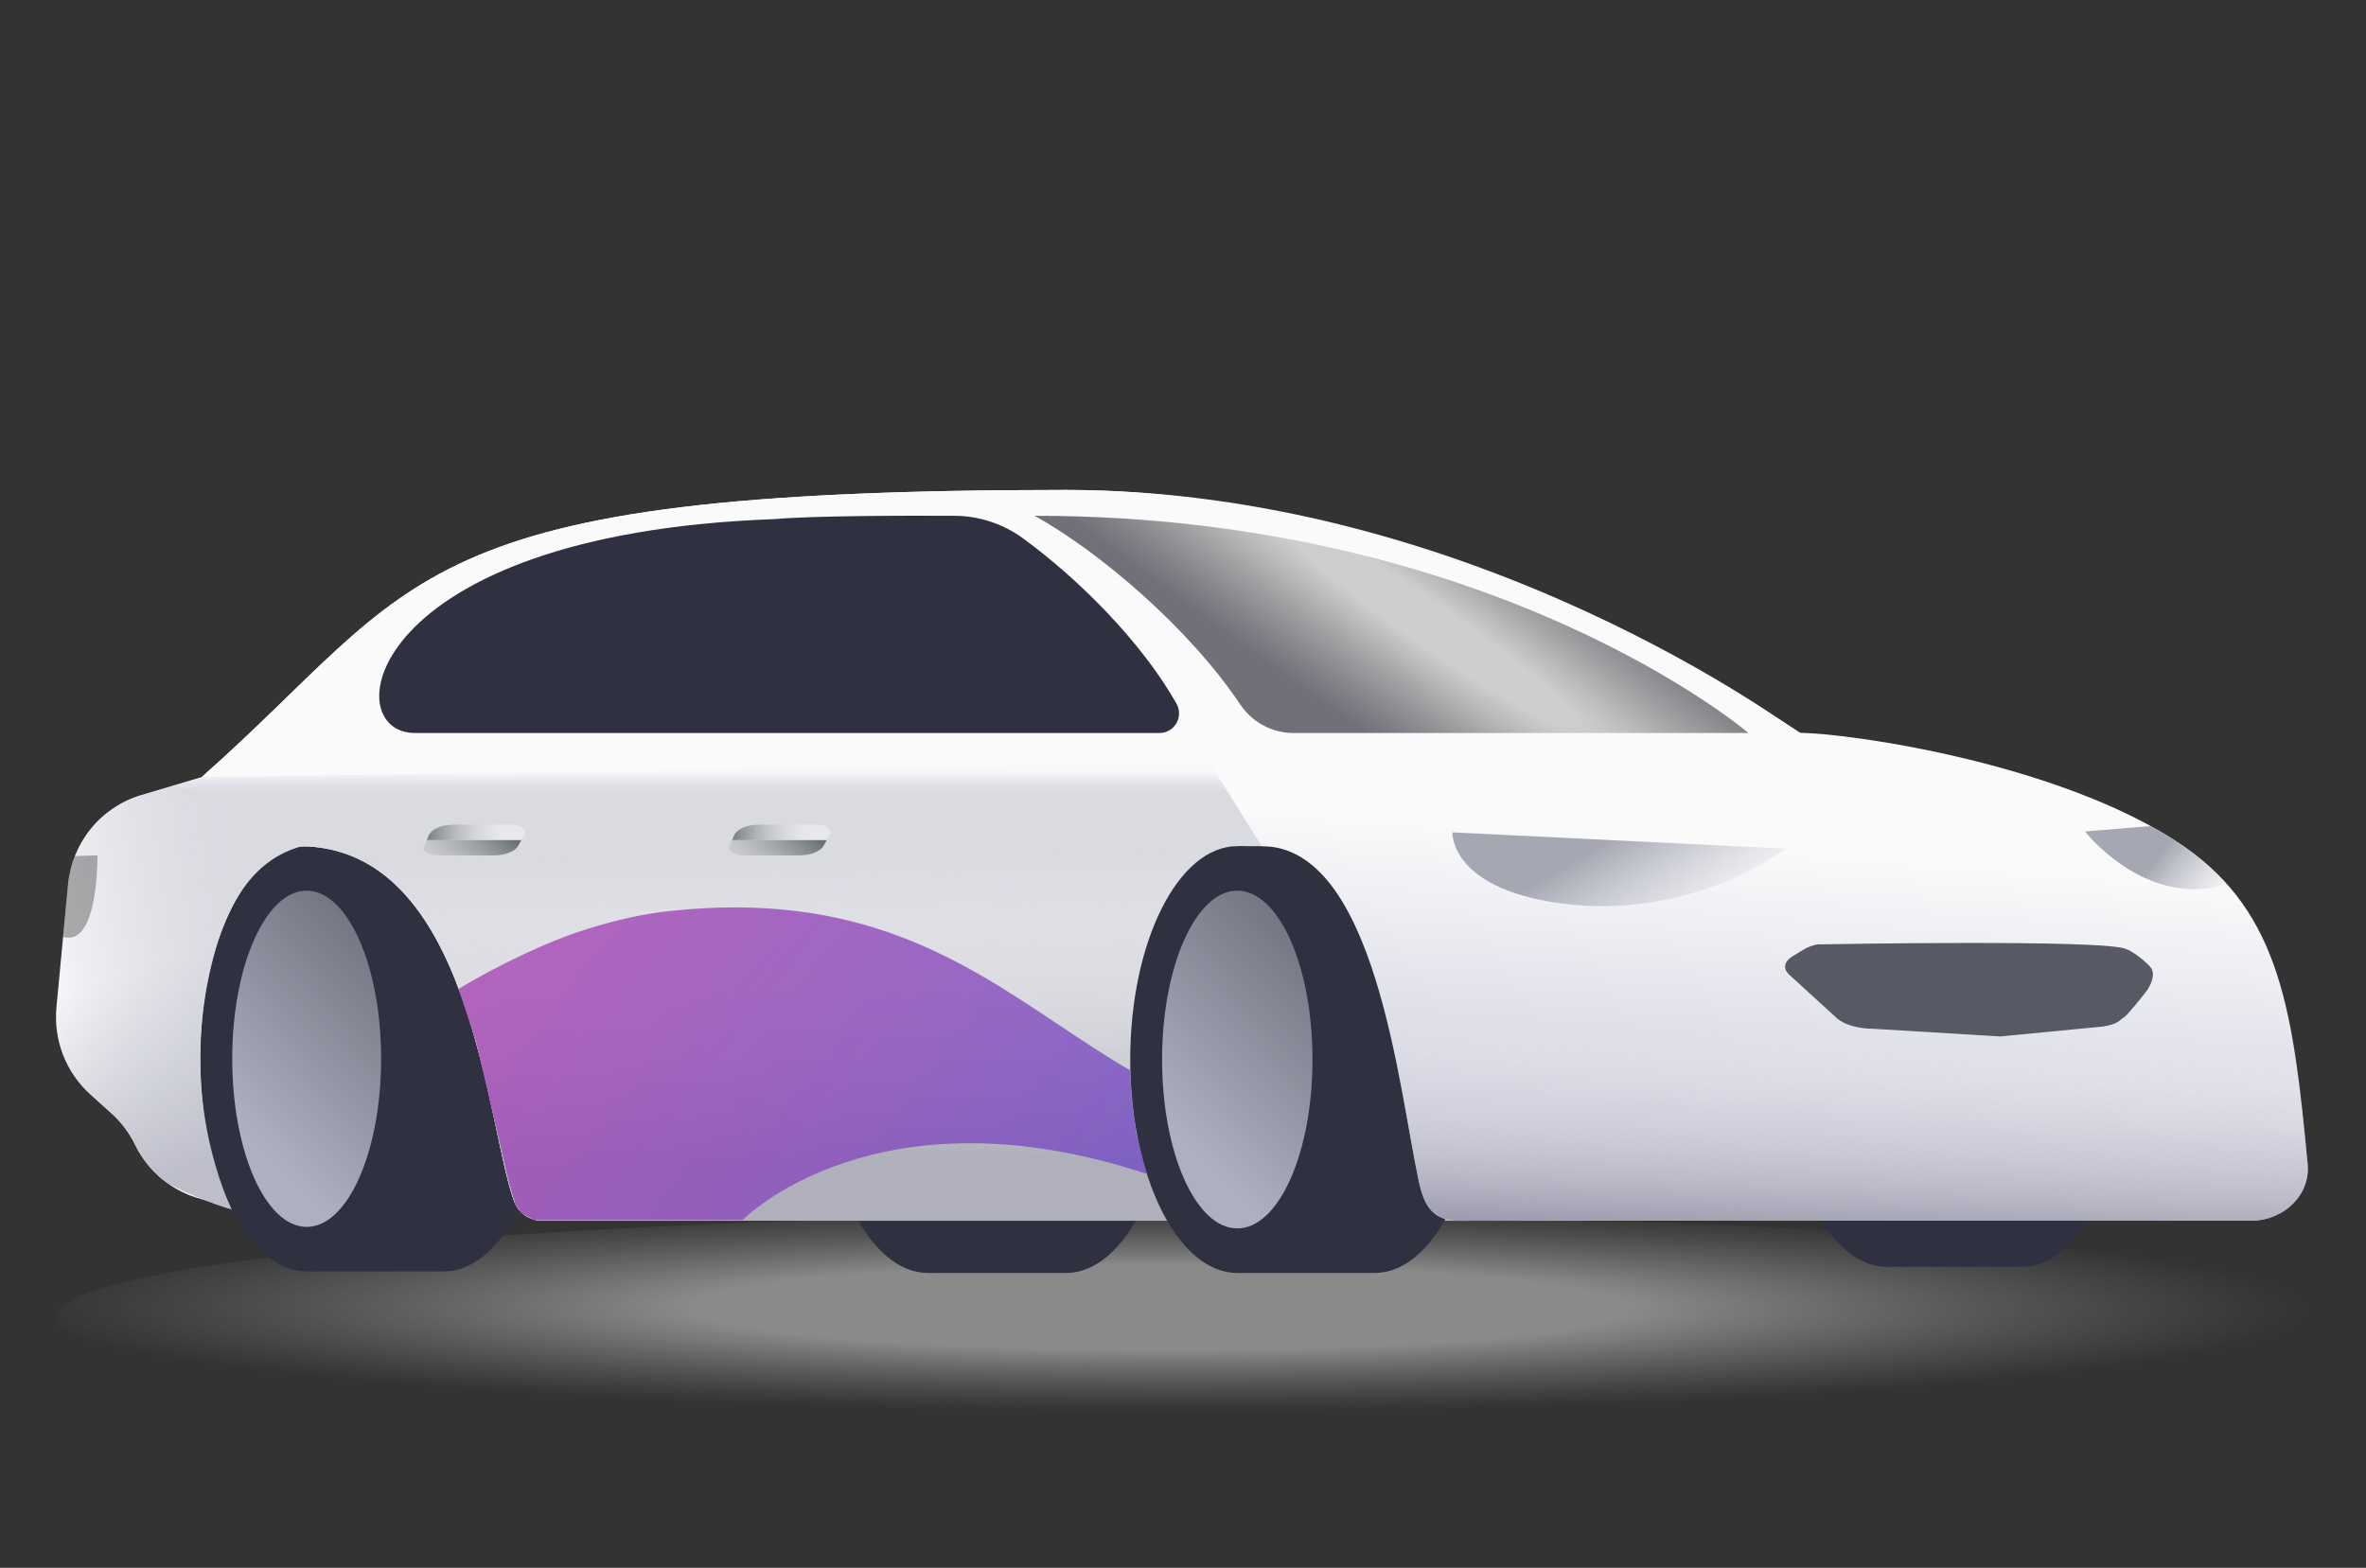<svg width="169" height="112" viewBox="0 0 169 112" fill="none" xmlns="http://www.w3.org/2000/svg">
    <rect x="0" y="0" width="169" height="112" fill="#333333" stroke="none"/>
    <defs>
        <radialGradient id="paint0_radial_3616_11921" cx="0" cy="0" r="1" gradientUnits="userSpaceOnUse" gradientTransform="translate(82.865 93.411) rotate(90.121) scale(7.436 82.789)">
            <stop offset="0.41" stop-color="#C6C6C6" stop-opacity="0.59"/>
            <stop offset="1" stop-color="#9C9C9C" stop-opacity="0"/>
        </radialGradient>
        <linearGradient id="paint1_linear_3616_11921" x1="27.957" y1="64.402" x2="14.493" y2="77.565" gradientUnits="userSpaceOnUse">
            <stop offset="0.099" stop-color="#717280"/>
            <stop offset="1" stop-color="#AEB0BF"/>
        </linearGradient>
        <linearGradient id="paint2_linear_3616_11921" x1="-0.829" y1="62.092" x2="21.268" y2="58.438" gradientUnits="userSpaceOnUse">
            <stop offset="0.131" stop-color="#C4C5D0" stop-opacity="0"/>
            <stop offset="0.789" stop-color="#DADAE1"/>
        </linearGradient>
        <linearGradient id="paint3_linear_3616_11921" x1="6.876" y1="67.685" x2="12.794" y2="85.635" gradientUnits="userSpaceOnUse">
            <stop offset="0.131" stop-color="#C4C5D0" stop-opacity="0"/>
            <stop offset="0.921" stop-color="#BDBECA"/>
        </linearGradient>
        <linearGradient id="paint4_linear_3616_11921" x1="63.797" y1="53.207" x2="63.797" y2="80.681" gradientUnits="userSpaceOnUse">
            <stop offset="0.073" stop-color="#C4C5D0" stop-opacity="0"/>
            <stop offset="0.131" stop-color="#DADAE1"/>
        </linearGradient>
        <linearGradient id="paint5_linear_3616_11921" x1="63.797" y1="53.208" x2="64.351" y2="103.001" gradientUnits="userSpaceOnUse">
            <stop offset="0.158" stop-color="white" stop-opacity="0"/>
            <stop offset="0.593" stop-color="#B0B0BC"/>
        </linearGradient>
        <linearGradient id="paint6_linear_3616_11921" x1="94.491" y1="64.406" x2="80.964" y2="77.704" gradientUnits="userSpaceOnUse">
            <stop offset="0.099" stop-color="#717280"/>
            <stop offset="1" stop-color="#AEB0BF"/>
        </linearGradient>
        <linearGradient id="paint7_linear_3616_11921" x1="100.209" y1="77.665" x2="102.156" y2="52.668" gradientUnits="userSpaceOnUse">
            <stop stop-color="#D5D5E3"/>
            <stop offset="0.758" stop-color="#FAFAFB"/>
        </linearGradient>
        <linearGradient id="paint8_linear_3616_11921" x1="116.433" y1="88.523" x2="117.441" y2="61.65" gradientUnits="userSpaceOnUse">
            <stop stop-color="#9191A5"/>
            <stop offset="0.563" stop-color="#FAFAFA" stop-opacity="0"/>
        </linearGradient>
        <linearGradient id="paint9_linear_3616_11921" x1="135.218" y1="60.858" x2="127.163" y2="47.169" gradientUnits="userSpaceOnUse">
            <stop offset="0.138" stop-color="#C4C5D0" stop-opacity="0"/>
            <stop offset="0.692" stop-color="#A5A8B2"/>
        </linearGradient>
        <linearGradient id="paint10_linear_3616_11921" x1="163.851" y1="60.006" x2="155.073" y2="52.804" gradientUnits="userSpaceOnUse">
            <stop offset="0.086" stop-color="#C4C7D0" stop-opacity="0"/>
            <stop offset="0.594" stop-color="#A5A8B2"/>
        </linearGradient>
        <linearGradient id="paint11_linear_3616_11921" x1="36.337" y1="53.757" x2="24.544" y2="65.863" gradientUnits="userSpaceOnUse">
            <stop offset="0.13" stop-color="#333B3F"/>
            <stop offset="0.726" stop-color="white" stop-opacity="0.38"/>
        </linearGradient>
        <linearGradient id="paint12_linear_3616_11921" x1="29.387" y1="59.68" x2="38.34" y2="59.733" gradientUnits="userSpaceOnUse">
            <stop offset="0.13" stop-color="#7D8184"/>
            <stop offset="0.726" stop-color="white" stop-opacity="0.38"/>
        </linearGradient>
        <linearGradient id="paint13_linear_3616_11921" x1="58.148" y1="53.757" x2="46.355" y2="65.863" gradientUnits="userSpaceOnUse">
            <stop offset="0.13" stop-color="#333B3F"/>
            <stop offset="0.726" stop-color="white" stop-opacity="0.38"/>
        </linearGradient>
        <linearGradient id="paint14_linear_3616_11921" x1="51.198" y1="59.68" x2="60.151" y2="59.733" gradientUnits="userSpaceOnUse">
            <stop offset="0.13" stop-color="#7D8184"/>
            <stop offset="0.726" stop-color="white" stop-opacity="0.38"/>
        </linearGradient>
        <radialGradient id="paint15_radial_3616_11921" cx="0" cy="0" r="1" gradientUnits="userSpaceOnUse" gradientTransform="translate(102.212 44.651) rotate(124.743) scale(14.282 116.722)">
            <stop offset="0.104" stop-color="#303030" stop-opacity="0.27"/>
            <stop offset="0.629" stop-color="#4D4E59"/>
        </radialGradient>
        <linearGradient id="paint16_linear_3616_11921" x1="81.912" y1="87.152" x2="25.759" y2="43.5" gradientUnits="userSpaceOnUse">
            <stop stop-color="#6F4EC3"/>
            <stop offset="1" stop-color="#C243AC"/>
        </linearGradient>
    </defs>
<path d="M86.25 101.5C131.66 101.5 168.5 98.192 168.5 94.112C168.5 90.031 131.674 86.723 86.25 86.723C40.826 86.723 4 90.031 4 94.112C4 98.192 40.823 101.5 86.25 101.5Z" fill="url(#paint0_radial_3616_11921)"/>
<path d="M76.145 90.937C80.349 90.937 83.758 84.111 83.758 75.692C83.758 67.272 80.349 60.446 76.145 60.446H66.394V90.937H76.145Z" fill="#2F3140"/>
<path d="M66.291 90.937C70.486 90.937 73.888 84.111 73.888 75.692C73.888 67.272 70.486 60.446 66.291 60.446C62.096 60.446 58.694 67.272 58.694 75.692C58.694 84.111 62.096 90.937 66.291 90.937Z" fill="#2F3140"/>
<path d="M144.409 90.498C148.558 90.498 151.918 83.771 151.918 75.472C151.918 67.174 148.571 60.446 144.409 60.446H134.771V90.498H144.409Z" fill="#2F3140"/>
<path d="M134.767 90.498C138.903 90.498 142.255 83.771 142.255 75.472C142.255 67.174 138.903 60.446 134.767 60.446C130.632 60.446 127.279 67.174 127.279 75.472C127.279 83.771 130.632 90.498 134.767 90.498Z" fill="#2F3140"/>
<path d="M20.581 87.204L14.463 85.68C13.428 85.425 12.46 84.943 11.629 84.268C10.797 83.594 10.123 82.743 9.652 81.777C9.234 80.924 8.658 80.161 7.955 79.529L6.451 78.176C5.592 77.403 4.925 76.436 4.505 75.355C4.085 74.272 3.924 73.106 4.033 71.949L4.86 63.195C4.998 61.727 5.568 60.334 6.495 59.196C7.423 58.058 8.666 57.227 10.065 56.808L14.439 55.503L30.22 54.365L20.581 87.204Z" fill="#F7F7F9"/>
<path d="M31.711 90.827C35.886 90.827 39.271 84.026 39.271 75.637C39.271 67.247 35.886 60.446 31.711 60.446H22.016V90.827H31.711Z" fill="#2F3140"/>
<path d="M21.905 90.827C26.101 90.827 29.502 84.026 29.502 75.637C29.502 67.247 26.101 60.446 21.905 60.446C17.71 60.446 14.309 67.247 14.309 75.637C14.309 84.026 17.71 90.827 21.905 90.827Z" fill="#2F3140"/>
<path d="M21.905 87.646C24.842 87.646 27.223 82.269 27.223 75.637C27.223 69.004 24.842 63.627 21.905 63.627C18.969 63.627 16.588 69.004 16.588 75.637C16.588 82.269 18.969 87.646 21.905 87.646Z" fill="url(#paint1_linear_3616_11921)"/>
<path d="M113.068 87.205L128.494 52.365C128.494 52.365 105.414 35 76.129 35C28.667 35 30.297 41.466 14.414 55.504L21.347 60.446C33.683 60.446 34.71 80.206 36.702 85.765C36.85 86.186 37.123 86.551 37.484 86.809C37.845 87.067 38.276 87.205 38.718 87.205H113.068Z" fill="#F7F7F9"/>
<path d="M16.534 86.385C15.499 86.129 12.46 84.945 11.629 84.27C10.797 83.596 10.123 82.746 9.652 81.779C9.234 80.926 8.658 80.163 7.955 79.531L6.451 78.178C5.592 77.405 4.925 76.438 4.505 75.356C4.085 74.275 3.924 73.108 4.033 71.951L4.86 63.197C4.998 61.729 5.568 60.336 6.495 59.198C7.423 58.06 8.666 57.228 10.065 56.81L12.302 56.169L26.464 60.775C26.464 60.775 18.488 57.321 15.449 67.63C12.302 78.543 16.534 86.385 16.534 86.385Z" fill="url(#paint2_linear_3616_11921)"/>
<path d="M16.534 86.385C15.499 86.129 12.46 84.945 11.629 84.27C10.797 83.596 10.123 82.746 9.652 81.779C9.234 80.926 8.658 80.163 7.955 79.531L6.451 78.178C5.592 77.405 4.925 76.438 4.505 75.356C4.085 74.275 3.924 73.108 4.033 71.951L4.86 63.197C4.998 61.729 5.568 60.336 6.495 59.198C7.423 58.06 8.666 57.228 10.065 56.81L12.302 56.169L26.464 60.775C26.464 60.775 18.542 57.375 15.395 67.74C12.356 77.995 16.534 86.385 16.534 86.385Z" fill="url(#paint3_linear_3616_11921)"/>
<path d="M113.071 87.206L95.703 54.358L14.417 55.505L12.303 56.168L21.35 60.447C33.685 60.447 34.713 80.207 36.705 85.765C36.852 86.187 37.125 86.551 37.486 86.809C37.847 87.067 38.279 87.206 38.721 87.206H113.071Z" fill="url(#paint4_linear_3616_11921)"/>
<path d="M113.071 87.207L95.865 54.688L14.417 55.505L12.303 56.169L21.35 60.448C33.685 60.448 34.713 80.208 36.705 85.766C36.852 86.188 37.125 86.552 37.486 86.81C37.847 87.068 38.279 87.207 38.721 87.207H113.071Z" fill="url(#paint5_linear_3616_11921)"/>
<path d="M98.193 90.937C102.394 90.937 105.797 84.111 105.797 75.692C105.797 67.272 102.394 60.446 98.193 60.446H88.434V90.937H98.193Z" fill="#2F3140"/>
<path d="M88.381 90.937C92.607 90.937 96.032 84.111 96.032 75.692C96.032 67.272 92.607 60.446 88.381 60.446C84.156 60.446 80.731 67.272 80.731 75.692C80.731 84.111 84.156 90.937 88.381 90.937Z" fill="#2F3140"/>
<path d="M88.378 87.756C91.345 87.756 93.75 82.355 93.75 75.692C93.75 69.028 91.345 63.627 88.378 63.627C85.411 63.627 83.006 69.028 83.006 75.692C83.006 82.355 85.411 87.756 88.378 87.756Z" fill="url(#paint6_linear_3616_11921)"/>
<path d="M101.349 84.41C99.927 77.885 98.263 60.446 90.117 60.446L85.07 52.353H128.499C131.948 52.353 147.268 54.494 155.949 60.435C162.962 65.234 163.824 72.519 164.832 83.163C165.04 85.336 163.158 87.202 160.78 87.206C140.819 87.206 113.075 87.179 104.279 87.207C102.338 87.227 101.731 86.157 101.349 84.41Z" fill="url(#paint7_linear_3616_11921)"/>
<path d="M101.349 84.41C99.927 77.885 98.263 60.446 90.117 60.446L85.07 52.353H128.499C131.948 52.353 147.268 54.494 155.949 60.435C162.962 65.234 163.824 72.519 164.832 83.163C165.04 85.336 163.158 87.202 160.78 87.206C140.819 87.206 113.129 87.179 104.333 87.207C102.392 87.227 101.731 86.157 101.349 84.41Z" fill="url(#paint8_linear_3616_11921)"/>
<path d="M127.564 60.631L103.744 59.461C103.744 59.461 103.5 63.727 112.327 64.634C117.712 65.132 123.101 63.717 127.564 60.631Z" fill="url(#paint9_linear_3616_11921)"/>
<path opacity="0.3" d="M4.856 63.191C4.923 62.492 5.089 61.806 5.348 61.154L6.963 61.106C6.963 61.106 7.037 67.365 4.699 66.972C4.634 66.96 4.569 66.944 4.506 66.924L4.856 63.191Z" fill="black"/>
<path d="M153.595 59.014C154.399 59.45 155.181 59.927 155.938 60.442C157.088 61.222 158.139 62.142 159.068 63.18C158.735 63.275 158.397 63.352 158.056 63.41C152.768 64.33 148.926 59.396 148.926 59.396L153.595 59.014Z" fill="url(#paint10_linear_3616_11921)"/>
<path d="M37.237 60.009H30.487L30.315 60.39C30.261 60.473 30.246 60.563 30.272 60.65C30.298 60.738 30.363 60.82 30.461 60.891C30.56 60.962 30.69 61.018 30.838 61.055C30.987 61.093 31.151 61.11 31.314 61.105H35.379C35.759 61.095 36.124 61.021 36.421 60.892C36.718 60.764 36.932 60.588 37.033 60.39L37.237 60.009Z" fill="url(#paint11_linear_3616_11921)"/>
<path d="M30.483 60.009H37.232L37.471 59.628C37.525 59.544 37.54 59.455 37.514 59.367C37.488 59.28 37.422 59.197 37.322 59.127C37.221 59.056 37.09 58.999 36.939 58.962C36.788 58.925 36.622 58.908 36.456 58.913H32.327C31.941 58.922 31.571 58.997 31.269 59.125C30.967 59.254 30.75 59.43 30.648 59.628L30.483 60.009Z" fill="url(#paint12_linear_3616_11921)"/>
<path d="M59.048 60.009H52.298L52.125 60.39C52.072 60.473 52.057 60.563 52.083 60.65C52.108 60.738 52.173 60.82 52.272 60.891C52.371 60.962 52.5 61.018 52.649 61.055C52.798 61.093 52.961 61.11 53.125 61.105H57.189C57.569 61.095 57.934 61.021 58.231 60.892C58.529 60.764 58.743 60.588 58.843 60.39L59.048 60.009Z" fill="url(#paint13_linear_3616_11921)"/>
<path d="M52.294 60.009H59.043L59.281 59.628C59.336 59.544 59.35 59.455 59.325 59.367C59.298 59.28 59.233 59.197 59.132 59.127C59.032 59.056 58.9 58.999 58.749 58.962C58.598 58.925 58.432 58.908 58.266 58.913H54.138C53.752 58.922 53.381 58.997 53.08 59.125C52.778 59.254 52.56 59.43 52.458 59.628L52.294 60.009Z" fill="url(#paint14_linear_3616_11921)"/>
<path d="M130.862 53.919C130.862 53.919 105.414 35 76.129 35C28.667 35 30.297 41.466 14.414 55.504L130.862 53.919Z" fill="#FAFAFA"/>
<path opacity="0.8" d="M124.892 52.364H92.414C91.663 52.367 90.922 52.184 90.257 51.831C89.592 51.478 89.023 50.966 88.599 50.339C84.985 44.927 78.587 39.444 73.897 36.846C106.734 36.846 124.892 52.364 124.892 52.364Z" fill="url(#paint15_radial_3616_11921)"/>
<path d="M73.096 38.474C77.033 41.355 81.514 45.82 84.03 50.256C84.151 50.468 84.216 50.708 84.218 50.953C84.219 51.198 84.157 51.439 84.037 51.652C83.918 51.865 83.745 52.042 83.537 52.167C83.328 52.291 83.091 52.358 82.848 52.361H29.622C23.976 52.361 25.85 38.148 55.343 37.082C58.123 36.839 64.603 36.831 68.186 36.847C69.951 36.855 71.669 37.425 73.096 38.474Z" fill="#2F3140"/>
<path d="M151.872 67.802C152.207 67.91 152.636 68.237 152.85 68.399C153.064 68.562 153.664 69.057 153.718 69.277C153.827 69.551 153.832 69.992 153.393 70.703C153.291 70.867 151.95 72.548 151.71 72.677C151.432 72.827 151.33 73.171 150.191 73.335L142.864 74.041L133.808 73.493C133.26 73.493 132.741 73.417 132.282 73.283C131.823 73.15 131.451 72.96 131.204 72.735L127.831 69.654C127.587 69.444 127.477 69.206 127.515 68.967C127.553 68.729 127.736 68.501 128.044 68.31L128.888 67.802C129.128 67.66 129.433 67.545 129.782 67.467C129.782 67.467 150.424 67.077 151.872 67.802Z" fill="#575965"/>
<path opacity="0.8" fill-rule="evenodd" clip-rule="evenodd" d="M41.922 66.374C39.037 67.262 35.355 69.07 32.752 70.645L34 74.428L35.357 80.186L36.333 84.354L36.822 86.054L37.256 86.657L38.124 87.151H39.1C39.1 87.151 39.1 87.151 39.1 87.152L53.045 87.151C53.045 87.151 62.507 77.448 81.912 83.861C81.505 82.298 81.505 82.285 81.505 82.271C81.505 82.258 81.505 82.244 81.139 80.838C81.144 80.841 81.149 80.843 81.153 80.845L80.828 78.377L80.719 76.457C78.981 75.451 77.301 74.33 75.596 73.192C68.672 68.572 61.339 63.678 48.06 65.057C45.967 65.258 43.931 65.744 41.922 66.374Z" fill="url(#paint16_linear_3616_11921)"/>
</svg>

